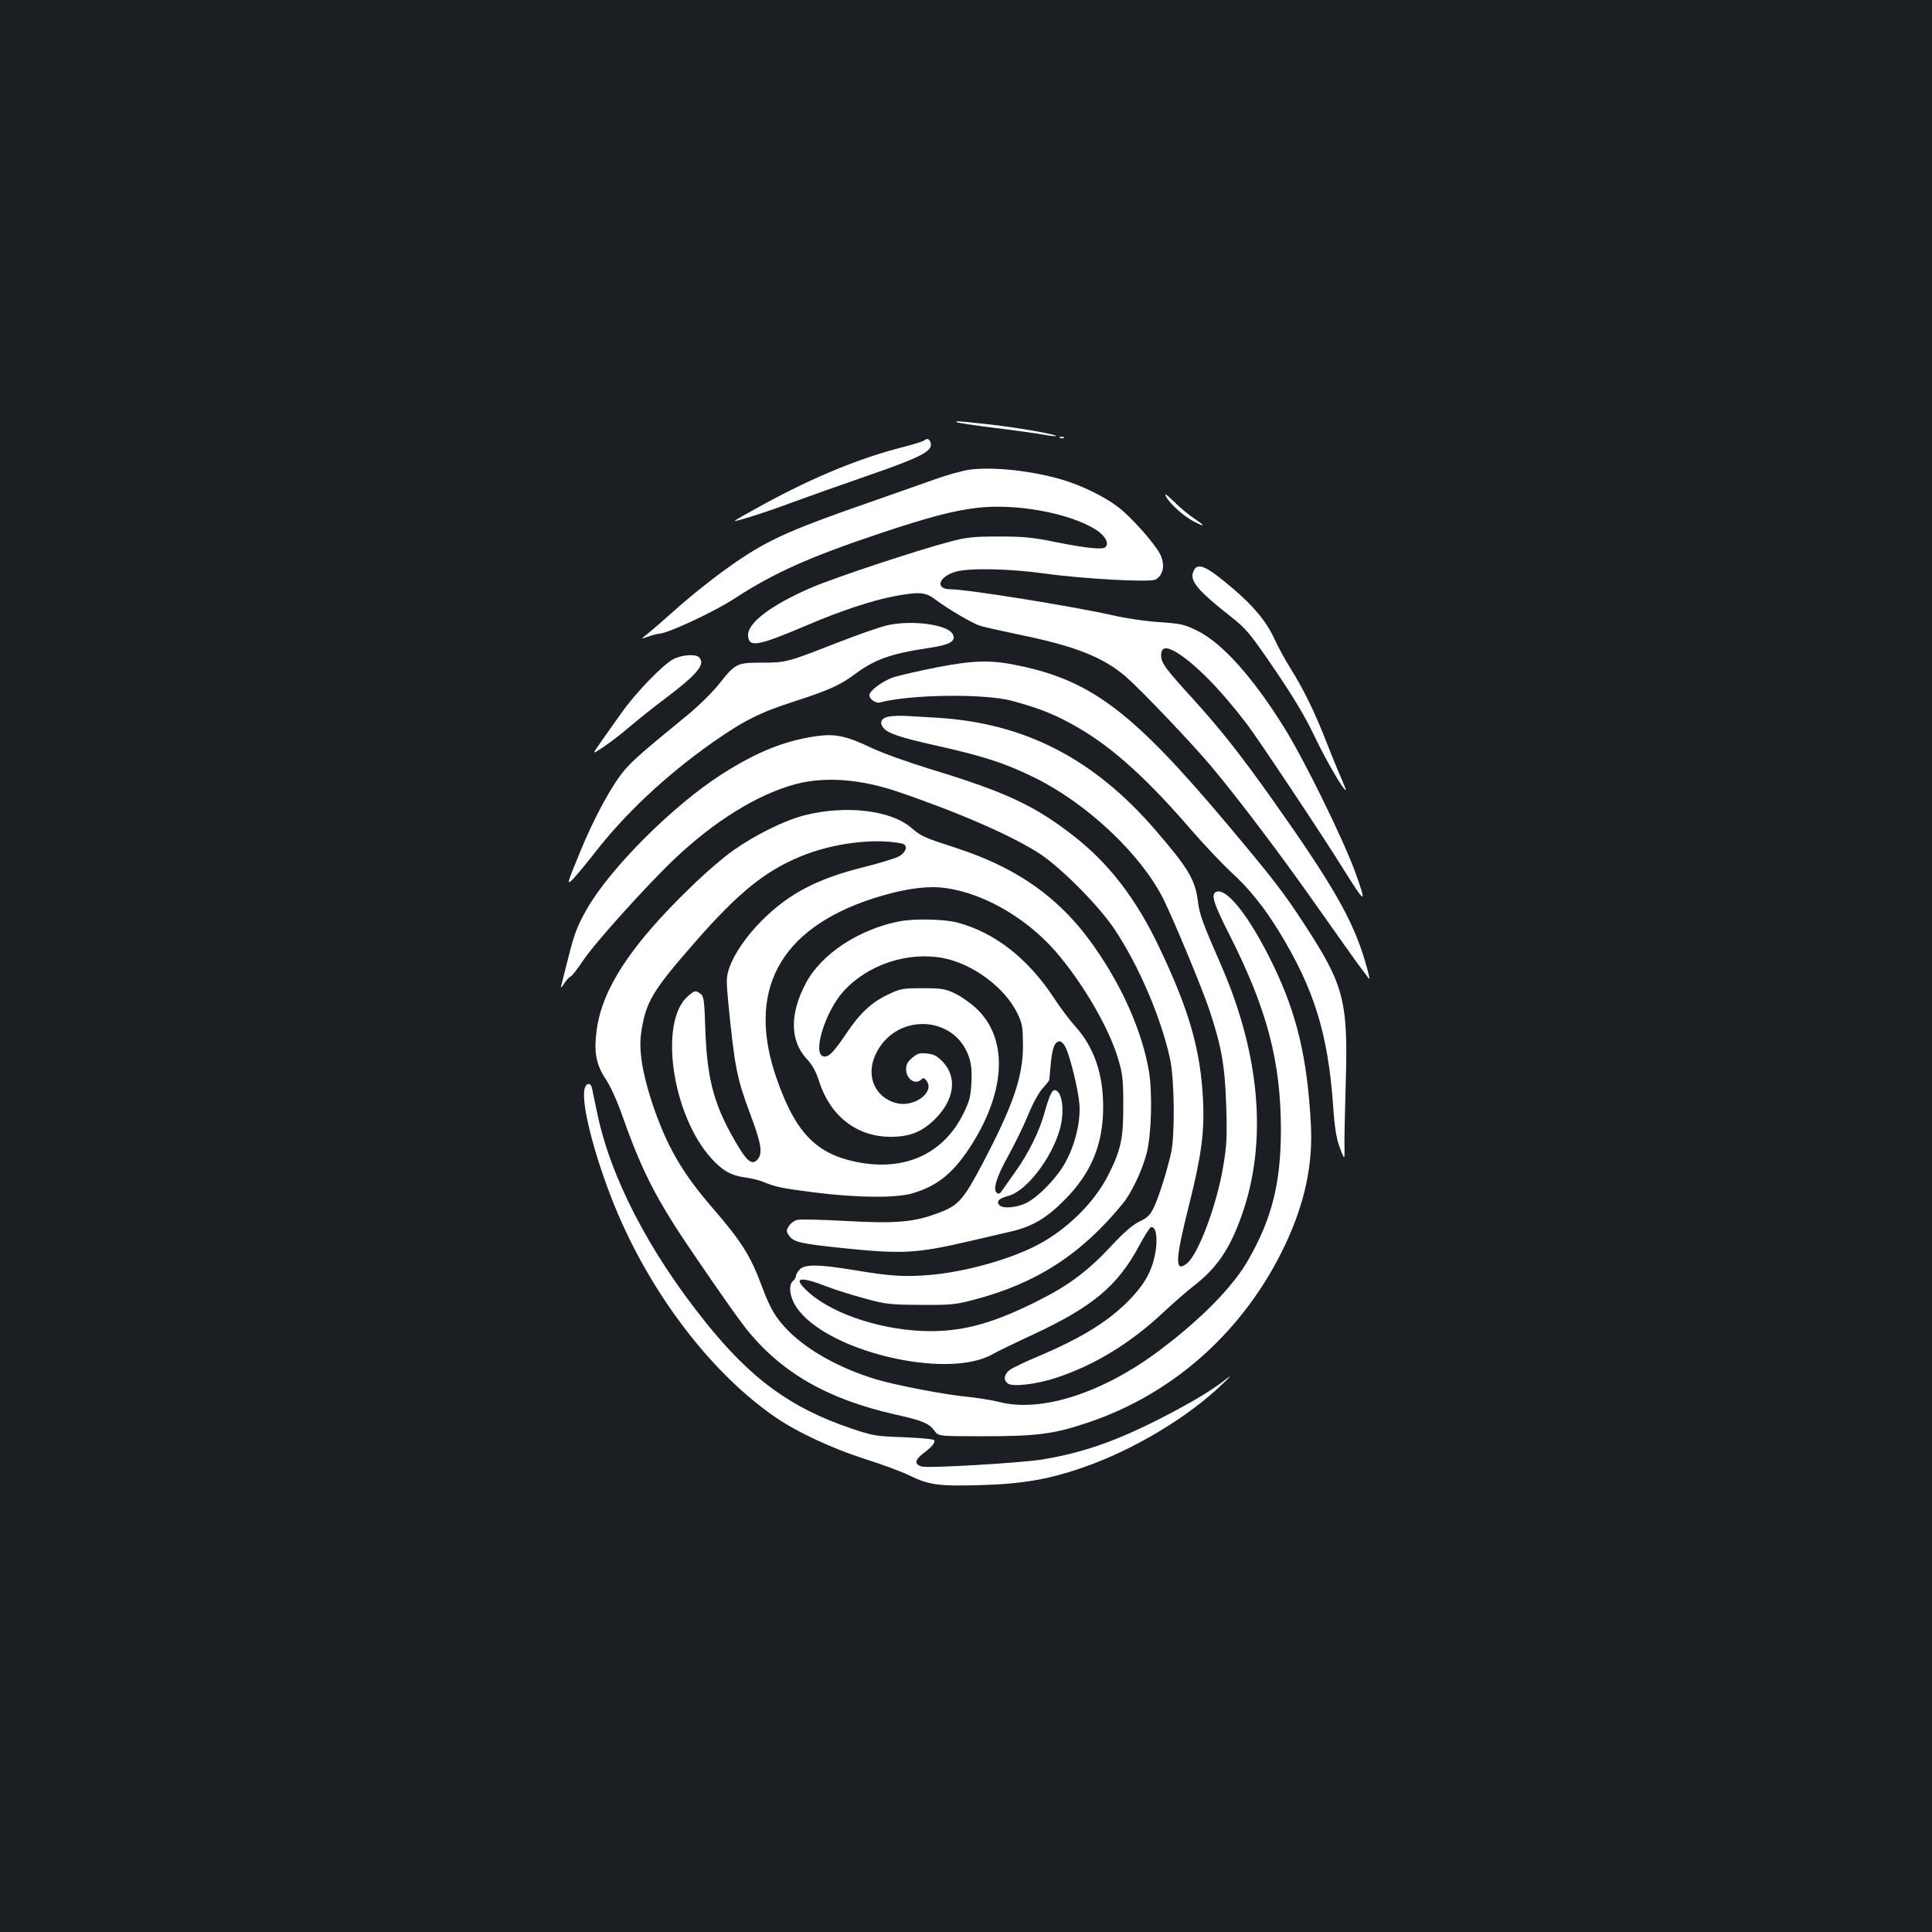 <?xml version="1.0" standalone="no"?>
<!DOCTYPE svg PUBLIC "-//W3C//DTD SVG 20010904//EN"
 "http://www.w3.org/TR/2001/REC-SVG-20010904/DTD/svg10.dtd">
<svg version="1.0" xmlns="http://www.w3.org/2000/svg"
 width="1000pt" height="1000pt" viewBox="0 0 1000 1000"
 preserveAspectRatio="xMidYMid meet">
<rect width="100%" height="100%" fill="#1b1f23"/>
<g transform="translate(0,1000) scale(0.1,-0.1)"
fill="#ffffff" stroke="none">
<path d="M4952 7815 c3 -3 92 -17 199 -30 107 -13 220 -29 252 -35 33 -6 61
-9 63 -7 9 8 -217 47 -361 62 -159 17 -160 17 -153 10z"/>
<path d="M5488 7733 c7 -3 16 -2 19 1 4 3 -2 6 -13 5 -11 0 -14 -3 -6 -6z"/>
<path d="M4785 7721 c-6 -5 -55 -21 -111 -35 -220 -56 -459 -153 -717 -294
-86 -47 -156 -86 -154 -88 5 -5 169 47 307 99 74 27 248 89 387 137 263 91
327 123 321 163 -3 23 -19 32 -33 18z"/>
<path d="M5019 7569 c-36 -5 -117 -27 -180 -50 -63 -22 -216 -76 -341 -120
-378 -131 -502 -185 -653 -284 -103 -67 -256 -186 -370 -289 -50 -45 -106 -93
-125 -108 -35 -27 -35 -27 5 -13 22 8 47 14 56 15 45 1 284 112 394 184 203
132 387 214 755 337 249 83 372 115 493 130 203 25 482 -26 620 -113 48 -31
69 -70 49 -90 -14 -14 -98 -6 -262 27 -112 23 -161 28 -290 28 -135 0 -168 -4
-254 -27 -169 -44 -594 -185 -715 -237 -212 -91 -336 -186 -329 -252 6 -60 53
-50 308 58 173 74 333 127 449 149 128 24 161 22 212 -17 64 -48 190 -122 229
-135 19 -7 112 -27 206 -47 289 -59 435 -117 552 -218 81 -71 340 -343 441
-463 151 -181 366 -466 554 -734 103 -146 200 -283 217 -305 16 -22 37 -49 45
-60 8 -11 -2 32 -21 95 -64 214 -170 397 -484 840 -163 229 -261 353 -403 510
-147 161 -167 189 -167 228 0 42 24 47 75 18 97 -57 233 -195 369 -374 56 -73
391 -576 494 -742 122 -195 129 -198 67 -25 -63 172 -261 576 -365 744 -163
263 -323 442 -452 506 -67 33 -84 37 -198 45 -69 4 -174 20 -235 34 -201 46
-759 136 -845 136 -82 0 -63 65 27 91 70 20 279 16 463 -10 193 -27 543 -46
570 -31 42 22 52 78 24 133 -29 56 -151 193 -216 242 -73 56 -193 114 -293
143 -157 46 -356 67 -476 51z"/>
<path d="M6035 7431 c18 -37 94 -105 144 -130 60 -31 62 -25 4 14 -29 19 -77
59 -107 89 -39 38 -51 46 -41 27z"/>
<path d="M6178 7045 c-23 -50 17 -98 193 -237 79 -62 96 -82 224 -269 99 -146
158 -243 208 -348 60 -126 150 -281 163 -281 2 0 -8 26 -22 58 -14 31 -50 118
-79 193 -62 158 -117 270 -187 382 -27 43 -64 111 -82 151 -40 87 -107 169
-216 261 -136 116 -181 136 -202 90z"/>
<path d="M4595 6764 c-38 -8 -160 -51 -270 -94 -250 -98 -258 -100 -385 -100
-126 0 -134 -4 -218 -110 -32 -41 -105 -113 -162 -160 -229 -187 -281 -233
-324 -282 -66 -76 -161 -249 -236 -434 -65 -158 -67 -165 -38 -138 16 16 66
76 111 133 161 209 374 408 615 578 163 114 244 155 428 214 175 57 233 83
308 139 104 77 185 106 376 135 117 17 151 36 131 73 -26 49 -208 74 -336 46z"/>
<path d="M3485 6588 c-54 -28 -197 -176 -269 -279 -33 -46 -81 -114 -106 -150
-47 -66 -47 -66 14 -25 33 22 93 68 131 101 39 33 124 102 190 151 167 126
208 177 173 212 -18 18 -89 13 -133 -10z"/>
<path d="M4855 6547 c-93 -18 -196 -42 -229 -52 -55 -18 -126 -70 -126 -93 0
-21 33 -44 54 -38 158 42 542 47 686 8 151 -41 233 -75 355 -147 173 -103 348
-262 572 -522 68 -78 159 -174 203 -215 93 -84 176 -187 253 -314 179 -294
250 -523 277 -894 7 -109 17 -172 32 -212 11 -32 22 -58 25 -58 2 0 3 26 2 58
-1 31 2 170 6 307 14 443 -6 523 -213 840 -105 162 -163 237 -394 512 -493
587 -706 749 -1086 828 -141 30 -228 28 -417 -8z"/>
<path d="M4600 6291 c-38 -7 -50 -31 -28 -58 23 -29 89 -51 278 -93 249 -56
351 -90 505 -165 270 -133 548 -394 665 -625 53 -106 201 -462 240 -578 63
-190 81 -292 87 -502 5 -159 2 -202 -16 -309 -34 -202 -129 -454 -188 -501
-63 -49 -61 15 11 301 64 255 81 379 73 544 -13 263 -72 467 -228 794 -119
250 -261 434 -443 575 -201 157 -352 227 -740 345 -111 34 -246 82 -305 110
-130 62 -188 74 -284 61 -166 -24 -309 -81 -492 -198 -253 -162 -579 -488
-699 -700 -47 -83 -63 -124 -92 -239 -19 -76 -37 -147 -40 -158 -3 -11 4 -5
15 13 12 18 27 35 35 38 7 3 36 40 64 82 56 86 329 389 471 524 208 198 433
337 628 389 153 41 339 27 536 -41 317 -108 592 -229 732 -321 111 -74 305
-270 384 -389 127 -191 241 -459 287 -670 23 -105 26 -391 6 -485 -21 -94 -62
-225 -88 -281 -21 -44 -33 -56 -77 -77 -36 -18 -80 -56 -145 -126 -116 -125
-217 -202 -368 -278 -231 -118 -389 -163 -567 -163 -234 0 -495 82 -627 197
-92 81 -59 92 95 32 44 -17 132 -44 195 -61 106 -29 128 -31 285 -32 156 -1
179 1 278 27 320 84 555 235 769 498 45 55 99 169 123 259 25 99 31 314 11
430 -33 189 -124 404 -255 600 -181 275 -405 441 -742 551 -169 55 -179 59
-233 105 -106 91 -340 118 -552 64 -103 -26 -256 -102 -369 -182 -49 -34 -150
-121 -223 -193 -305 -295 -453 -520 -483 -732 -16 -117 -5 -181 46 -258 25
-38 60 -115 85 -187 84 -239 152 -383 273 -573 77 -121 313 -462 367 -530 183
-229 420 -366 772 -446 144 -32 177 -46 206 -86 20 -27 20 -27 258 -27 270 0
360 12 530 69 449 149 816 479 1025 920 103 219 145 415 134 625 -18 343 -72
571 -195 825 -119 246 -239 400 -294 379 -30 -11 -16 -58 68 -223 196 -388
266 -657 266 -1014 -1 -272 -47 -456 -170 -670 -77 -135 -239 -301 -451 -461
-296 -225 -621 -330 -839 -272 -36 9 -112 21 -170 27 -120 12 -367 60 -467 90
-187 57 -350 148 -452 250 -65 66 -94 114 -136 227 -60 162 -105 234 -258 411
-158 183 -237 320 -311 541 -51 154 -71 276 -57 366 23 158 59 217 279 468
223 255 362 368 548 444 164 68 382 95 522 66 33 -7 25 -43 -14 -66 -17 -10
-101 -36 -186 -57 -240 -60 -384 -136 -524 -275 -81 -81 -145 -174 -170 -248
-15 -46 -15 -64 -5 -172 34 -343 44 -393 114 -582 57 -152 65 -201 40 -233
-26 -32 -51 -18 -97 57 -127 209 -165 343 -175 605 -5 161 -8 180 -25 193 -26
19 -30 18 -64 -11 -154 -130 -84 -617 121 -842 59 -64 102 -88 177 -98 30 -4
71 -14 90 -22 62 -26 92 -33 265 -55 220 -28 426 -30 510 -4 133 40 215 109
309 259 174 279 182 544 20 697 -30 28 -80 63 -111 78 -52 24 -69 27 -168 27
-103 0 -114 -2 -177 -32 -86 -40 -147 -97 -218 -203 -66 -98 -91 -123 -117
-118 -60 11 7 230 102 336 125 139 333 208 517 173 155 -30 319 -153 384 -286
26 -54 28 -70 29 -165 0 -163 -50 -309 -208 -610 -102 -193 -126 -220 -232
-259 -124 -47 -218 -55 -471 -41 -127 7 -242 10 -257 6 -15 -3 -34 -17 -43
-31 -15 -23 -15 -27 -1 -49 23 -35 58 -43 278 -66 308 -32 382 -28 654 35 83
19 179 42 215 50 113 26 186 69 280 164 138 139 200 287 200 482 0 170 -47
308 -143 415 -29 32 -80 99 -112 149 -135 205 -307 339 -500 390 -68 18 -225
21 -300 6 -210 -41 -404 -169 -484 -320 -84 -158 -82 -297 3 -390 31 -33 49
-66 65 -116 57 -180 193 -287 366 -289 103 -1 167 24 237 94 98 99 113 213 39
293 -30 31 -46 40 -82 44 -38 4 -50 1 -77 -22 -24 -20 -32 -35 -32 -59 0 -51
48 -84 79 -53 10 10 15 8 27 -7 44 -61 -67 -141 -159 -115 -109 30 -156 140
-106 249 99 219 411 211 485 -13 12 -36 15 -73 12 -133 -4 -70 -10 -94 -41
-157 -104 -211 -306 -302 -555 -251 -209 43 -314 152 -411 428 -160 454 11
777 496 935 136 44 254 64 343 58 203 -15 443 -147 604 -332 139 -161 274
-391 322 -551 24 -79 28 -106 28 -239 1 -173 -11 -234 -74 -360 -72 -146 -214
-287 -370 -369 -143 -75 -373 -139 -555 -155 -132 -11 -205 -7 -394 25 -182
30 -254 31 -281 4 -11 -11 -20 -26 -20 -34 0 -7 -7 -19 -15 -26 -25 -20 -18
-81 14 -131 146 -231 784 -385 1021 -247 19 11 109 55 200 97 316 147 445 254
559 468 25 47 52 88 58 91 24 7 36 -48 25 -120 -14 -92 -49 -162 -118 -237
-113 -123 -258 -214 -501 -316 -62 -26 -124 -56 -138 -67 -28 -22 -32 -50 -10
-68 24 -20 147 -6 253 29 195 64 382 178 549 334 54 51 126 113 159 139 123
95 190 193 252 370 133 376 95 829 -108 1293 -98 225 -111 260 -120 332 -14
110 -50 170 -220 367 -318 369 -677 554 -1130 581 -52 3 -122 7 -155 9 -33 2
-76 1 -95 -3z m914 -1709 c24 -46 67 -221 73 -297 7 -90 -22 -211 -74 -304
-44 -80 -141 -179 -204 -209 -50 -24 -121 -29 -137 -9 -16 19 -2 34 47 47 92
24 221 190 265 339 27 92 17 196 -21 208 -16 6 -31 -25 -55 -111 -27 -100 -85
-217 -154 -313 -32 -45 -64 -90 -70 -99 -6 -11 -15 -15 -23 -9 -24 14 -5 80
57 191 33 60 80 155 103 212 24 59 56 118 76 139 18 20 33 39 34 42 0 4 4 43
8 88 8 82 21 113 47 113 7 0 20 -13 28 -28z"/>
<path d="M3026 4365 c-21 -82 62 -389 174 -652 188 -437 496 -833 820 -1053
109 -74 289 -158 455 -211 88 -28 192 -66 230 -85 105 -51 153 -57 369 -51
217 6 357 30 536 93 255 88 540 259 716 429 51 49 53 52 14 22 -59 -46 -137
-94 -235 -147 -290 -157 -481 -227 -715 -265 -118 -18 -582 -45 -618 -36 -40
11 -38 34 5 67 45 33 63 55 59 69 -1 6 -68 12 -157 16 -147 5 -160 7 -275 46
-312 106 -516 255 -751 548 -295 367 -495 754 -563 1089 -12 55 -23 111 -26
124 -6 30 -30 28 -38 -3z"/>
</g>
</svg>
